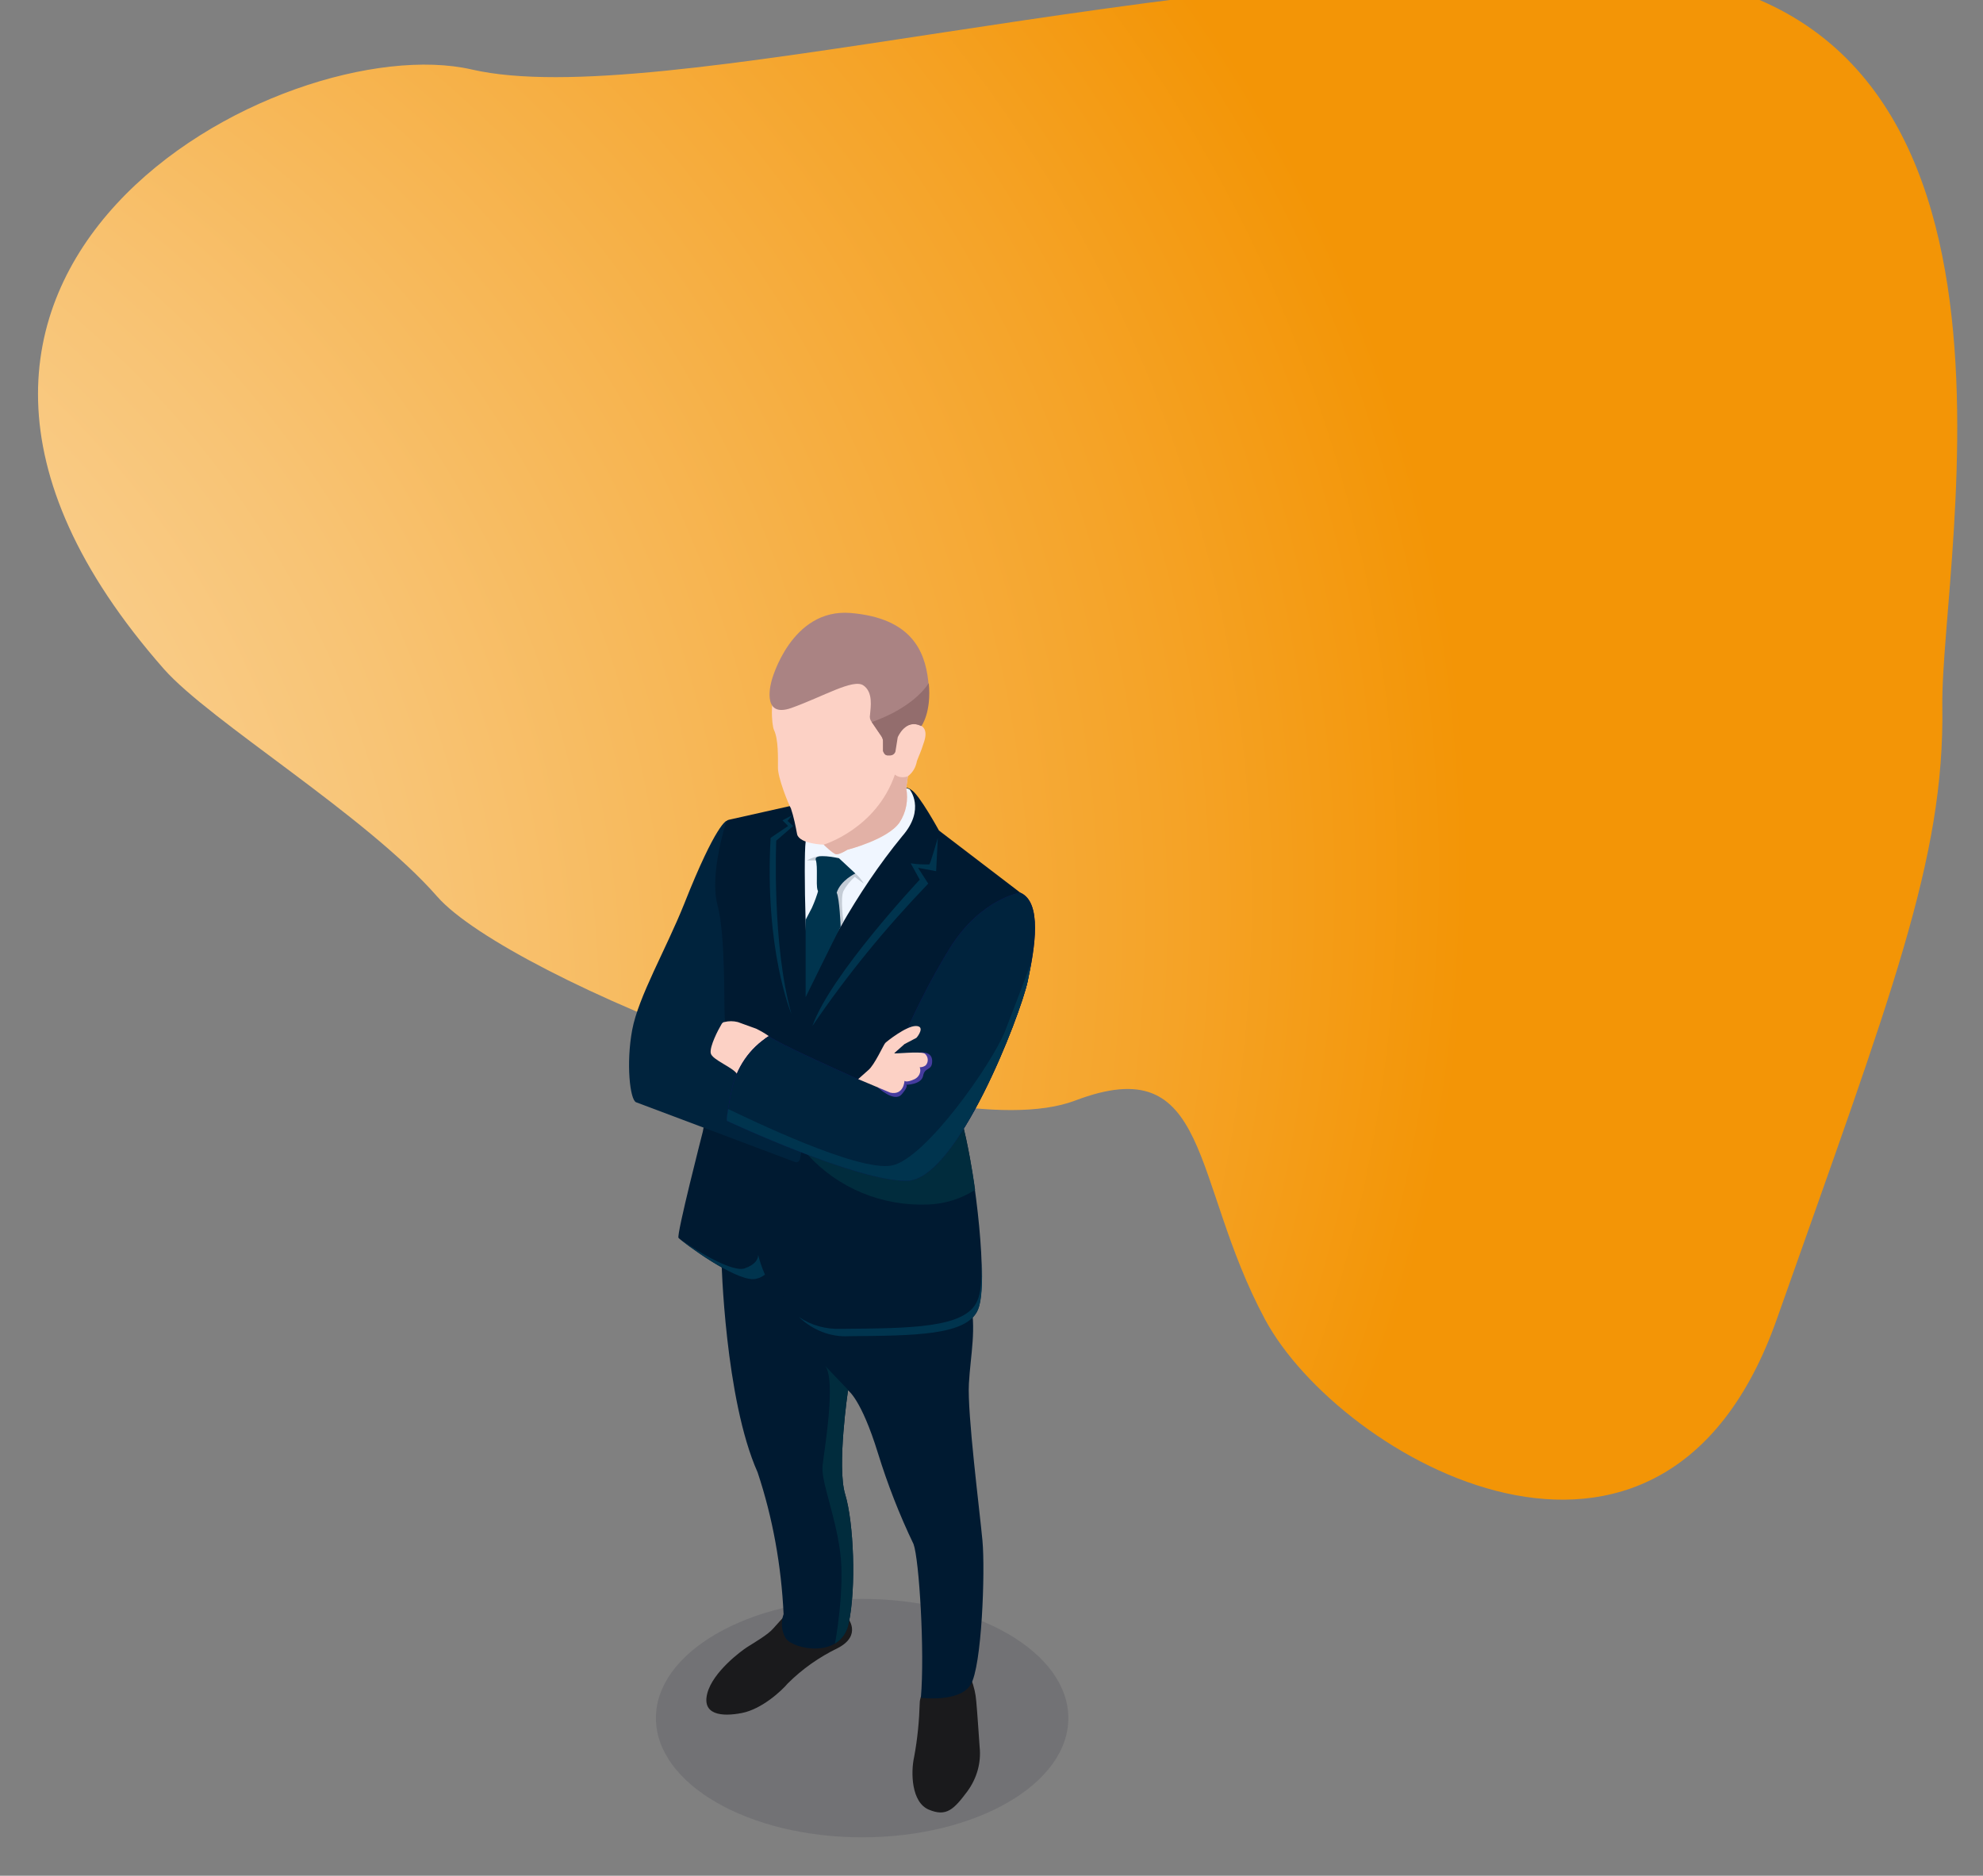 <?xml version="1.0" encoding="utf-8"?>
<!-- Generator: Adobe Illustrator 22.0.1, SVG Export Plug-In . SVG Version: 6.00 Build 0)  -->
<svg version="1.1" id="Слой_1" xmlns="http://www.w3.org/2000/svg" xmlns:xlink="http://www.w3.org/1999/xlink" x="0px" y="0px"
	 viewBox="0 0 351 332" style="enable-background:new 0 0 351 332;" xml:space="preserve">
<rect x="0" y="0" width="351" height="332" fill="#808080" stroke="none"/>
<style type="text/css">
	.st0{clip-path:url(#SVGID_2_);}
	.st1{fill:url(#SVGID_3_);}
	.st2{opacity:0.2;fill:#3D3C4F;enable-background:new    ;}
	.st3{fill:#1A1A1C;}
	.st4{fill:#001A31;}
	.st5{fill:#00344E;}
	.st6{fill:#F0F6FF;}
	.st7{fill:#FCD1C5;}
	.st8{fill:#00233D;}
	.st9{fill:#012C3D;}
	.st10{fill:#170968;}
	.st11{fill:#453C9E;}
	.st12{fill:#AA8383;}
	.st13{fill:#C4CCD6;}
	.st14{fill:#E2B1A6;}
	.st15{fill:#936D6D;}
</style>
<title>МЕНЕДЖЕР_1</title>
<g>
	<defs>
		<path id="SVGID_1_" d="M29,118.4c8.2,9.3,35.8,25.9,48.4,40.3s88.7,45.3,112.9,36.1s20.4,14.1,33.6,38.7s70.3,57.5,90.6,0
			s29.7-81.4,29.3-108.4S366-3.2,285.8-5.1s-169.2,25-202.3,17.4S-32.9,48,29,118.4z"/>
	</defs>
	<clipPath id="SVGID_2_">
		<use xlink:href="#SVGID_1_"  style="overflow:visible;"/>
	</clipPath>
	<g class="st0">
		
			<radialGradient id="SVGID_3_" cx="-4.99" cy="297.614" r="265.17" fx="-255.054" fy="209.404" gradientTransform="matrix(1 0 0 -1 0 450.614)" gradientUnits="userSpaceOnUse">
			<stop  offset="0" style="stop-color:#FFFFFF"/>
			<stop  offset="9.000000e-02" style="stop-color:#FFFBF5"/>
			<stop  offset="0.23" style="stop-color:#FDEFDA"/>
			<stop  offset="0.42" style="stop-color:#FBDDAF"/>
			<stop  offset="0.65" style="stop-color:#F8C373"/>
			<stop  offset="0.9" style="stop-color:#F5A327"/>
			<stop  offset="1" style="stop-color:#F39506"/>
		</radialGradient>
		<rect x="-146" y="0" class="st1" width="600" height="450"/>
	</g>
</g>
<ellipse class="st2" cx="152.6" cy="304.1" rx="36.5" ry="21.1"/>
<path class="st3" d="M138.7,286.2l-1.8,2c-0.9,1.1-3.5,2.6-4.6,3.3s-6.1,4.4-7.1,8.2s2.5,4.2,6.1,3.5s7.1-4,8.1-5.2
	c2.6-2.6,5.6-4.7,8.9-6.3c4.4-2.3,1.7-5.4,1.7-5.4L138.7,286.2z"/>
<path class="st3" d="M171.9,297.2c0.5,1.3,0.8,2.6,0.9,3.9c0.2,2.1,0.5,6.8,0.6,8.1c0.3,2.8-0.5,5.6-2.2,7.9
	c-2.4,3.2-3.7,4.5-6.8,3.2s-3.2-6.6-2.6-9.3c0.6-3.2,0.9-6.4,1-9.6c0-0.4,0.1-0.7,0.2-1.1L171.9,297.2z"/>
<path class="st4" d="M127.7,223c0,0,0.6,24.6,6.4,37.6c2.7,8.1,4.2,16.6,4.6,25.1c-0.5,1.4-0.4,3,0.4,4.3c1.3,1.9,9.7,3.7,11.1-2.6
	s0.9-18-0.6-22.9s0.5-18.4,0.5-18.4s2.3,1.4,5.3,11.1c1.7,5.5,3.8,10.9,6.3,16.1c1,2.7,2,19.1,1.3,27.2c0,0,6.8,0.9,8.8-2.3
	s2.6-20.1,2.1-25.5s-2.7-22.5-2.4-27.8s1.4-9.7,0.2-15s-37.1-17.1-37.1-17.1L127.7,223z"/>
<path class="st4" d="M139.7,142.7l-10.7,2.4c-0.4,0.1-0.8,0.5-0.9,0.9c-0.8,1.9-2.7,8-1.3,16.9c1.1,6,1.5,12.2,1.2,18.3l-3.6,19.1
	c0,0-4.7,18.3-4.3,18.8s10.7,8.3,13.9,7.2s2.2-2.9,2.2-2.9s2.6,13.2,14.1,13.1s20.9-0.1,22.8-4.7s-0.5-24.2-2.5-32
	s-6.9-23.1-6.9-23.1l16.9-18.7l-14.4-11c0,0-3.5-6.4-4.9-7.2c-0.6-0.5-1.5-0.5-2.2-0.1L139.7,142.7z"/>
<path class="st5" d="M134.2,222.1c0,0.7-0.4,1.7-2.4,2.4s-7.8-2.6-11.3-5.1c1.8,1.5,10.6,7.9,13.5,6.9c0.5-0.1,1-0.4,1.4-0.7
	C134.9,224.5,134.5,223.3,134.2,222.1z"/>
<path class="st5" d="M173,230.2c-2,4.9-11.9,4.9-24.1,5c-2.7,0.1-5.3-0.6-7.5-2.1c2.4,2.3,5.6,3.6,8.9,3.4
	c11.5-0.1,20.9-0.1,22.8-4.7c0.7-1.6,0.8-4.7,0.7-8.5C173.8,226.4,173.6,228.9,173,230.2z"/>
<path class="st6" d="M161,139.7c0,0,2.9,3.5-1.3,8.3c-4.1,5-7.7,10.4-10.9,16c-2.4,4.1-4.6,6.3-5.9,9.9c0,0-0.1-4.3-0.3-10.8
	s-0.2-12.5,0-14.1C143.2,145.7,157.7,138,161,139.7z"/>
<path class="st7" d="M150,150.4c0,0-1.5,0.9-2,0.8s-2.2-1.7-2.2-1.7s-4.2-0.1-4.7-1.8c-0.3-1.6-0.6-3.1-1.1-4.6
	c-0.5-0.9-2.3-5.4-2.3-7.2s0.1-5-0.7-6.7c-0.8-1.7-1.8-18.9,14.7-18.4s11.4,17.7,11.4,17.7s1.2,0.5,0.5,2.7s-0.9,2.4-1.3,3.5
	c-0.2,1.1-0.7,2-1.6,2.7l-0.3,2.1c0.4,2.1,0,4.3-1.2,6.1C157.1,148.6,150,150.4,150,150.4z"/>
<path class="st8" d="M128.6,145.3c0,0-1.8,0.3-7.5,14.7c-3.2,8-8.1,16.4-9.2,22.3s-0.4,12.4,0.7,12.8l28.2,10.6
	c0.4,0.1,0.7-0.2,0.8-0.5l1.8-9.9l-12.8-4.9c-1.3-1.6-2.9-3-4.7-4.1c0,0,2.6-4.7,2.4-6s0.2-14.6-1.3-20.1S128.6,145.3,128.6,145.3z"
	/>
<path class="st7" d="M136.1,183.4c-0.7-0.5-1.4-0.9-2.2-1.3l-3.3-1.2c-0.8-0.2-1.6-0.2-2.4,0c-0.2,0-0.4,0.2-0.5,0.4
	c-0.6,1-2.1,3.9-1.9,5.1s4.2,2.6,4.7,3.8l0.7,0.2C131.2,190.4,134,184.3,136.1,183.4z"/>
<path class="st9" d="M170.6,199.8l-1.9-6.6l-25.8,11.1c5.4,6,13.2,9.2,21.3,8.9c3-0.1,5.9-1,8.4-2.6
	C172,206.3,171.2,202.4,170.6,199.8z"/>
<path class="st10" d="M180.6,158c0,0-6.9,1-12.4,9.7c-3.7,6-6.8,12.3-9.5,18.8l-0.2,1.2c-0.4,2.5-2.8,4.2-5.3,3.7
	c-0.4-0.1-0.7-0.2-1.1-0.3c-5.8-2.6-14.4-6.5-16-7.7c-3.4,2.1-5.8,5.6-6.6,9.6c-1.1,5.3-0.8,5.4-0.8,5.4s22.9,10.7,31.8,10.6
	s20.1-29.3,21.4-35.3S184.5,159.7,180.6,158z"/>
<path class="st8" d="M180.6,158c0,0-6.9,1-12.4,9.7c-3.7,6-6.8,12.3-9.5,18.8l-0.2,1.2c-0.4,2.5-2.8,4.2-5.3,3.7
	c-0.4-0.1-0.7-0.2-1.1-0.3c-5.8-2.6-14.4-6.5-16-7.7c-3.4,2.1-5.8,5.6-6.6,9.6c-1.1,5.3-0.8,5.4-0.8,5.4s22.9,10.7,31.8,10.6
	s20.1-29.3,21.4-35.3S184.5,159.7,180.6,158z"/>
<path class="st11" d="M155.4,192.5c0,0,2.9,2.7,4.2,1.2s0.8-1.7,0.8-1.7s2.7,0,3-1.6s1.6-0.8,1.6-2.6s-2.1-1.5-2.1-1.5L155.4,192.5z
	"/>
<path class="st7" d="M151.9,191l1.8-1.6c1.1-0.9,2.7-4.5,3-4.8s3.7-3,5.4-3s0.4,1.8,0.1,2.1l-2.1,1.1l-1.8,1.6
	c-0.2,0.2,4.6-0.4,5.4,0.1c0.6,0.5,0.7,1.4,0.2,2c0,0-0.1,0.1-0.1,0.1c-0.3,0.2-0.6,0.3-1,0.3c0.3,0.8-0.1,1.7-0.9,2.1
	c-1.5,0.7-1.8,0.3-1.8,0.3s-0.1,2.6-2.5,2.1L151.9,191z"/>
<path class="st12" d="M136.6,120.4c0,0-2.1,6.9,3.5,4.9s10.9-5.2,12.7-4s1.3,3.9,1.2,5.2c-0.1,0.5,0,0.9,0.3,1.3l1.7,2.5
	c0.2,0.3,0.3,0.6,0.3,0.9v1.7c0.1,0.4,0.4,0.8,0.8,0.8h0.4c0.4,0,0.8-0.3,0.9-0.7l0.4-2.5c0,0,1.4-3.4,4.2-2c0,0,1.9-2.6,1.3-8
	s-3.1-11.1-13.7-12S136.6,120.4,136.6,120.4z"/>
<path class="st13" d="M152.9,156.4l-1.6-1.2c-0.8,0.7-1.5,1.6-2,2.5c-0.6,1.3,0,5.4,0,5.4l-0.5,0.9l-0.6-1.1l-0.5-4.9
	c0,0,0.5-3.6,0.6-3.7l3.1,0.3C152,155.1,152.5,155.7,152.9,156.4z"/>
<path class="st13" d="M145.2,151.5c-0.8,0.1-1.7,0.4-2.4,0.8h2C145.1,152.5,145.2,151.5,145.2,151.5z"/>
<path class="st5" d="M148.5,151.9l2.9,2.7c0,0-2.6,1.2-3.3,3.4c0,0-3.1,0.6-3.4-0.5s0.1-4-0.3-5.3S148.5,151.9,148.5,151.9z"/>
<path class="st5" d="M144.9,157.4c-0.3,1.1-0.7,2.2-1.2,3.3l-1.1,2.1v13.7c0,0,5.1-10.4,6.2-12.5c0,0-0.2-5-0.7-6
	S144.9,157.4,144.9,157.4z"/>
<path class="st14" d="M158.4,137.1c-3.3,9.6-12.6,12.4-12.6,12.4s1.6,1.6,2.2,1.7s2-0.8,2-0.8s7.1-1.8,9.2-4.8
	c1.2-1.8,1.6-4,1.2-6.1l0.3-2.1C159.9,137.7,159,137.6,158.4,137.1z"/>
<path class="st5" d="M166,148.3c0,0-1.3,4.5-1.5,4.7c-1.1,0-2.2,0-3.3-0.2l1.6,2.9c0,0-15.8,16.8-19,25.9c6.1-9,13-17.4,20.5-25.2
	l-1.8-2.8l3.2,0.6L166,148.3z"/>
<path class="st5" d="M140.2,144.3l-0.8,1l1,0.9l-3,2.6c0,0-0.8,18.4,2.7,30.7c0,0-4.8-11.2-3.7-31.2l3.1-2.1l-1-1L140.2,144.3z"/>
<path class="st9" d="M150.1,246.1h0.1l-4.1-4.3c1.9,2.7-0.2,14.8-0.5,17.6s2.2,8.5,3.1,15.2s-0.9,16.3-0.9,16.3
	c1.3-0.8,2.1-2,2.4-3.5c1.4-6.3,0.9-18-0.6-22.9S150.1,246.1,150.1,246.1z"/>
<path class="st5" d="M160.5,209c8.9-0.1,20.1-29.3,21.4-35.3l0.6-3.2c-0.1,0.1-2.4,6.4-4.6,12s-14.1,22.7-20.1,23.8
	s-25.1-8.2-28.9-10c-0.4,2-0.2,2.1-0.2,2.1S151.6,209.1,160.5,209z"/>
<path class="st15" d="M157.6,133.7c0.4,0,0.8-0.3,0.9-0.7l0.4-2.5c0,0,1.4-3.4,4.2-2c0,0,1.8-2.4,1.3-7.6
	c-3.1,4.7-10.1,6.9-10.1,6.9l1.7,2.5c0.2,0.3,0.3,0.6,0.3,0.9v1.7c0.1,0.4,0.4,0.8,0.8,0.8H157.6z"/>
</svg>
